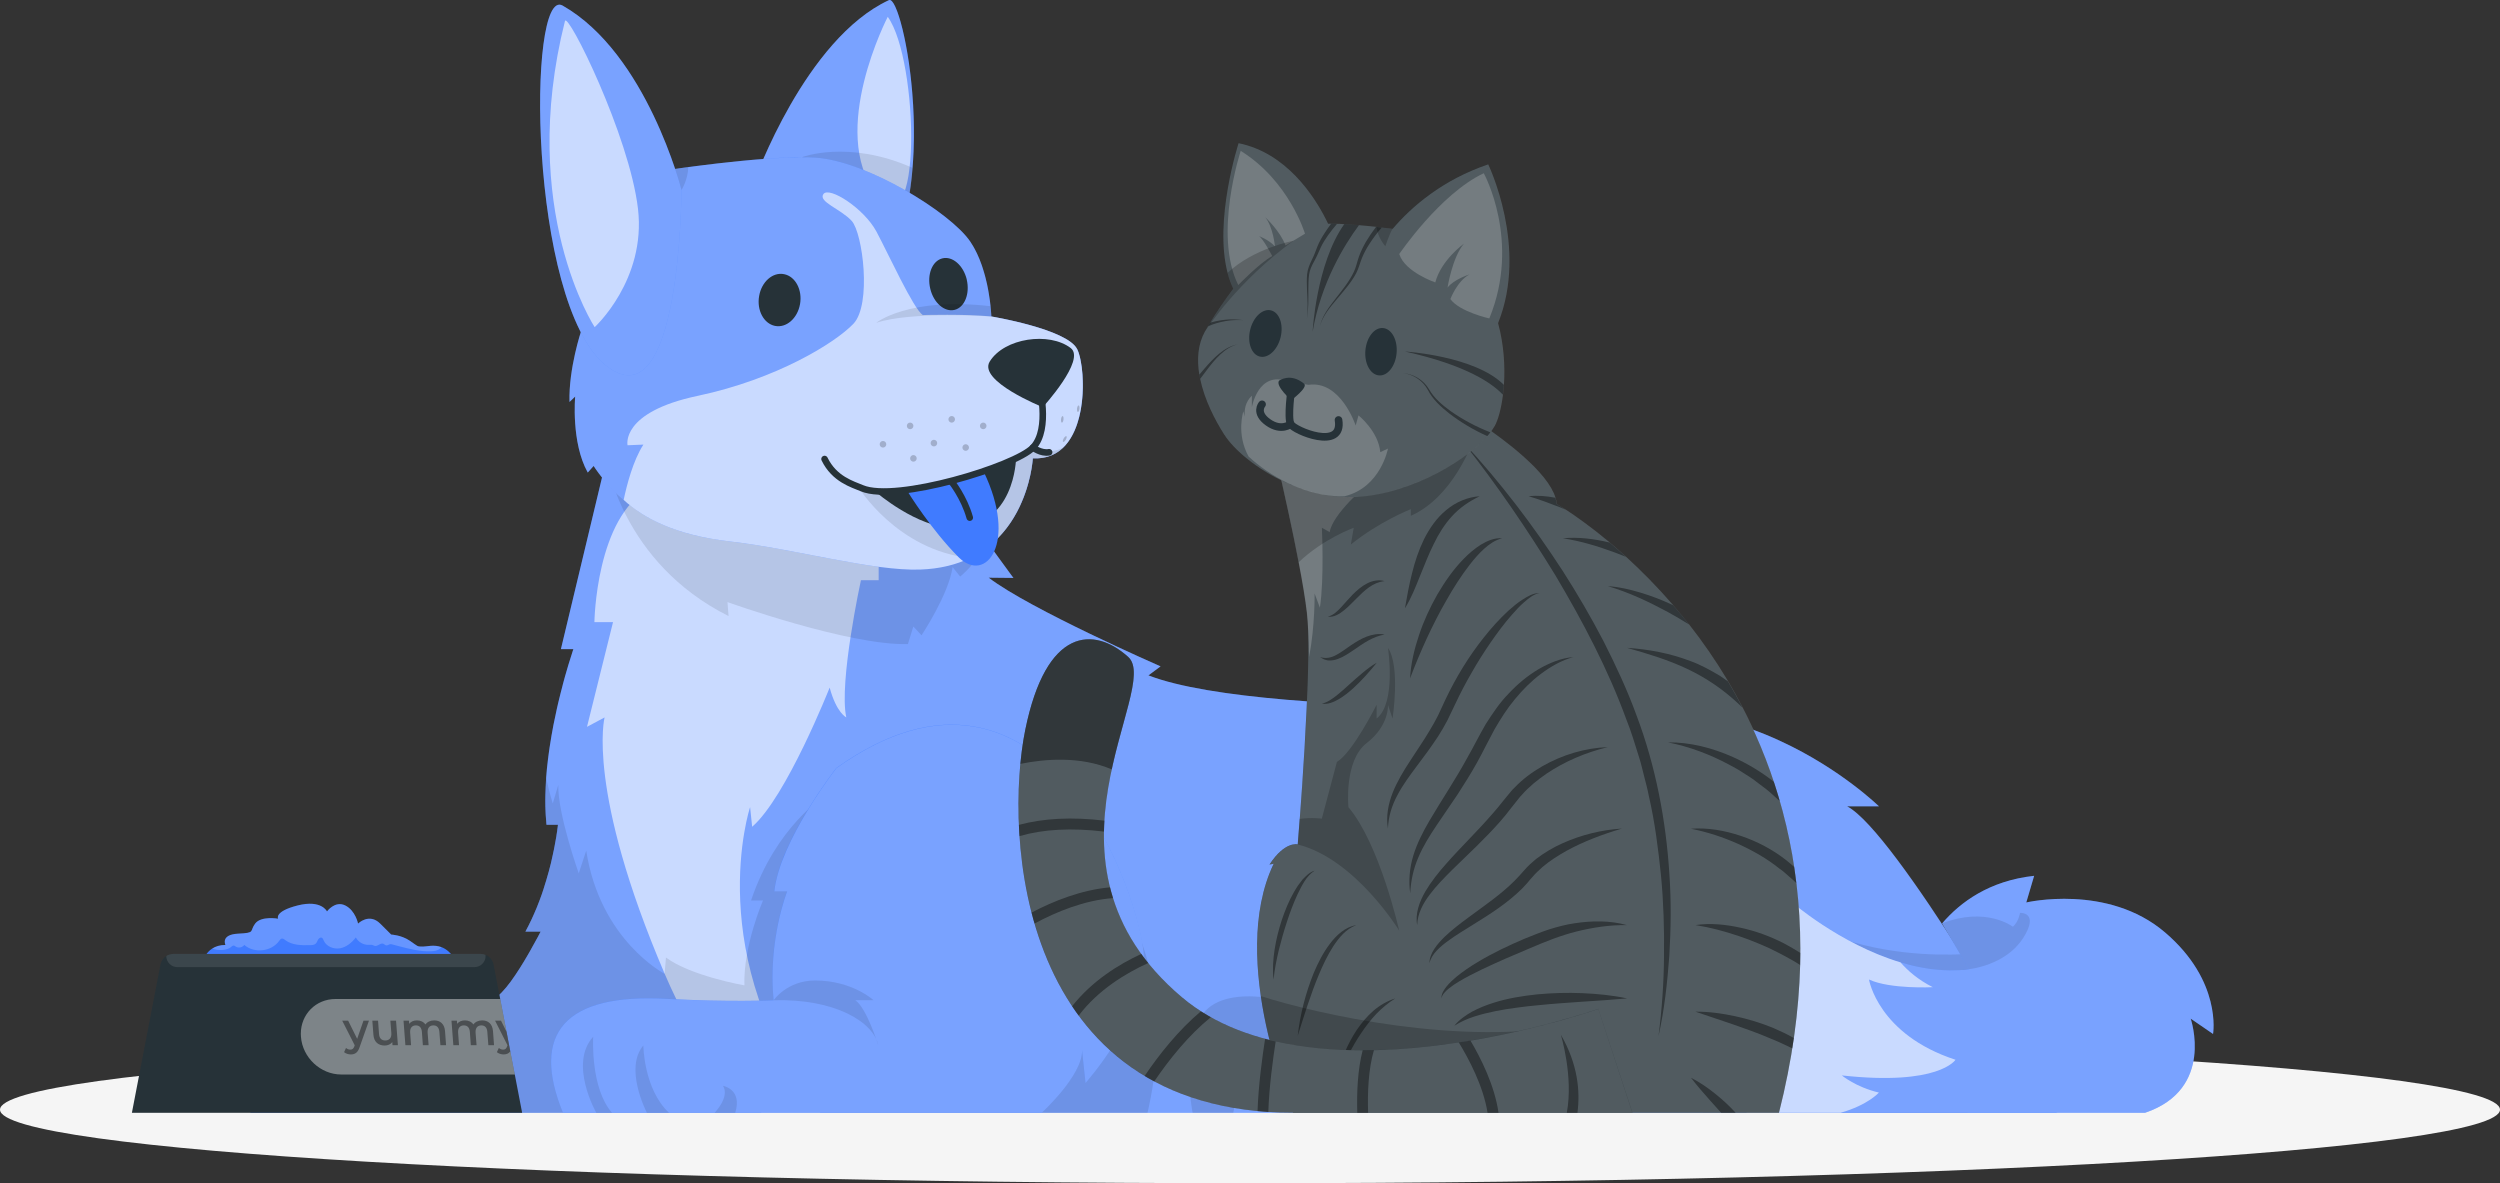<svg width="262" height="124" viewBox="0 0 262 124" fill="none" xmlns="http://www.w3.org/2000/svg">
<rect x="0" y="0" width="262" height="124" fill="#333333" stroke="none"/>
<g clip-path="url(#clip0_325_1657)">
<path d="M131 124C203.349 124 262 120.549 262 116.292C262 112.035 203.349 108.584 131 108.584C58.651 108.584 0 112.035 0 116.292C0 120.549 58.651 124 131 124Z" fill="#F5F5F5"/>
<path d="M215.624 116.619H26.276C25.559 115.489 25.14 114.249 25.005 113.003C24.992 112.874 24.985 112.738 24.971 112.608C24.965 112.479 24.958 112.343 24.958 112.214C24.958 112.084 24.958 111.948 24.965 111.819C24.971 111.533 24.998 111.247 25.046 110.967C25.059 110.859 25.08 110.75 25.1 110.647C25.127 110.525 25.154 110.396 25.181 110.28C25.215 110.144 25.248 110.014 25.289 109.885C25.363 109.633 25.451 109.395 25.559 109.156C25.607 109.04 25.667 108.918 25.721 108.802C25.776 108.686 25.836 108.571 25.904 108.455C25.971 108.339 26.032 108.237 26.107 108.121C26.242 107.903 26.397 107.685 26.566 107.481C26.647 107.372 26.728 107.277 26.823 107.175C26.89 107.093 26.965 107.018 27.039 106.936C27.194 106.787 27.35 106.637 27.519 106.494C27.688 106.351 27.857 106.215 28.039 106.092C28.194 105.983 28.343 105.881 28.505 105.793C28.519 105.779 28.532 105.772 28.546 105.765C28.694 105.684 28.836 105.602 28.998 105.52C29.052 105.493 29.113 105.466 29.167 105.438C29.343 105.357 29.532 105.275 29.728 105.2C29.904 105.132 30.079 105.071 30.262 105.016C35.491 103.396 49.815 104.703 51.45 104.703C51.538 104.703 51.632 104.683 51.734 104.642C52.754 104.233 54.294 101.85 55.375 99.971C55.436 99.869 55.497 99.766 55.551 99.664C56.179 98.568 56.618 97.71 56.659 97.629H55.065C55.517 96.798 55.902 95.96 56.247 95.116C56.436 94.66 56.612 94.197 56.767 93.747C56.835 93.564 56.896 93.386 56.95 93.203C57.159 92.562 57.342 91.936 57.504 91.35C57.585 91.058 57.659 90.765 57.727 90.493C57.794 90.213 57.855 89.941 57.909 89.682C57.956 89.458 58.01 89.233 58.051 89.022C58.085 88.865 58.112 88.702 58.139 88.559C58.2 88.239 58.247 87.96 58.294 87.701C58.308 87.585 58.328 87.483 58.341 87.381C58.362 87.292 58.375 87.197 58.382 87.122C58.395 87.04 58.402 86.972 58.409 86.904C58.416 86.836 58.429 86.775 58.436 86.72C58.456 86.537 58.47 86.434 58.47 86.434H57.267C57.233 86.087 57.206 85.74 57.186 85.393C57.173 85.236 57.166 85.073 57.166 84.909C57.159 84.78 57.152 84.65 57.152 84.521C57.139 84.133 57.145 83.738 57.152 83.343C57.152 83.084 57.173 82.819 57.179 82.553C57.186 82.329 57.2 82.104 57.213 81.879C57.213 81.757 57.227 81.634 57.233 81.511C57.281 80.871 57.342 80.238 57.423 79.605C57.443 79.394 57.477 79.183 57.504 78.978C57.531 78.767 57.564 78.563 57.592 78.352C57.652 77.944 57.72 77.535 57.787 77.133C57.855 76.731 57.929 76.337 58.004 75.948C58.118 75.363 58.24 74.798 58.362 74.253C58.402 74.076 58.443 73.899 58.483 73.722C58.564 73.368 58.645 73.027 58.733 72.701C58.74 72.673 58.747 72.646 58.754 72.619C58.828 72.319 58.909 72.026 58.977 71.761V71.747C59.058 71.454 59.139 71.168 59.206 70.903C59.47 69.95 59.706 69.194 59.875 68.69C59.895 68.615 59.916 68.554 59.936 68.493C59.977 68.377 60.004 68.288 60.024 68.213C60.057 68.132 60.071 68.084 60.078 68.057C60.078 68.057 60.078 68.052 60.078 68.043V68.029H58.781L63.983 46.302C63.983 46.302 83.151 40.044 91.684 40.528C91.995 40.541 92.299 40.569 92.583 40.609C92.725 40.623 92.867 40.65 92.995 40.671C93.231 40.712 93.454 40.759 93.671 40.82C93.975 40.895 94.252 40.997 94.488 41.12C94.644 41.195 94.785 41.277 94.914 41.372C94.995 41.426 95.069 41.488 95.13 41.556C95.198 41.617 95.258 41.678 95.312 41.746C95.421 41.889 95.515 42.032 95.576 42.203C95.617 42.284 95.637 42.373 95.657 42.461C95.785 43.026 95.981 43.653 96.231 44.307C96.285 44.443 96.34 44.579 96.4 44.722C96.515 45.028 96.657 45.348 96.806 45.669C96.887 45.859 96.981 46.057 97.076 46.254C97.339 46.812 97.63 47.377 97.941 47.956C99.326 50.551 101.096 53.301 102.63 55.562C103.204 56.406 103.744 57.183 104.224 57.857C104.353 58.034 104.467 58.197 104.582 58.354C104.785 58.64 104.967 58.892 105.143 59.123C105.319 59.355 105.474 59.566 105.602 59.75C105.663 59.838 105.724 59.927 105.778 59.995C105.805 60.036 105.832 60.07 105.859 60.104C105.947 60.219 106.015 60.322 106.075 60.397C106.136 60.471 106.177 60.519 106.19 60.546C106.19 60.546 106.204 60.56 106.204 60.567L103.609 60.539C107.933 63.855 121.622 69.834 121.622 69.834L120.352 70.78C133.027 75.697 178.788 73.858 179.396 73.838L178.714 74.117L176.923 74.832H176.91C177.356 74.893 177.808 74.954 178.247 75.029C180.234 75.356 182.119 75.887 183.875 76.534C184.267 76.684 184.646 76.827 185.017 76.977C185.578 77.208 186.132 77.446 186.659 77.698C192.909 80.592 196.909 84.507 196.909 84.507H193.578C196.105 85.849 201.037 92.889 205.584 100.039C207.631 103.26 209.604 106.494 211.246 109.245C213.8 113.541 215.563 116.653 215.563 116.653L215.624 116.619Z" fill="#407BFF"/>
<path opacity="0.3" d="M215.624 116.619H26.276C25.559 115.489 25.14 114.249 25.005 113.003C24.992 112.874 24.985 112.738 24.971 112.608C24.965 112.479 24.958 112.343 24.958 112.214C24.958 112.084 24.958 111.948 24.965 111.819C24.971 111.533 24.998 111.247 25.046 110.967C25.059 110.859 25.08 110.75 25.1 110.647C25.127 110.525 25.154 110.396 25.181 110.28C25.215 110.144 25.248 110.014 25.289 109.885C25.363 109.633 25.451 109.395 25.559 109.156C25.607 109.04 25.667 108.918 25.721 108.802C25.776 108.686 25.836 108.571 25.904 108.455C25.971 108.339 26.032 108.237 26.107 108.121C26.242 107.903 26.397 107.685 26.566 107.481C26.647 107.372 26.728 107.277 26.823 107.175C26.89 107.093 26.965 107.018 27.039 106.936C27.194 106.787 27.35 106.637 27.519 106.494C27.688 106.351 27.857 106.215 28.039 106.092C28.194 105.983 28.343 105.881 28.505 105.793C28.519 105.779 28.532 105.772 28.546 105.765C28.694 105.684 28.836 105.602 28.998 105.52C29.052 105.493 29.113 105.466 29.167 105.438C29.343 105.357 29.532 105.275 29.728 105.2C29.904 105.132 30.079 105.071 30.262 105.016C35.491 103.396 49.815 104.703 51.45 104.703C51.538 104.703 51.632 104.683 51.734 104.642C52.754 104.233 54.294 101.85 55.375 99.971C55.436 99.869 55.497 99.766 55.551 99.664C56.179 98.568 56.618 97.71 56.659 97.629H55.058C55.511 96.798 55.902 95.96 56.254 95.116C56.375 94.796 56.504 94.483 56.618 94.169C56.679 94.026 56.727 93.883 56.774 93.747C56.842 93.564 56.902 93.386 56.956 93.203C57.166 92.562 57.348 91.936 57.51 91.35C57.592 91.058 57.666 90.765 57.733 90.493C57.801 90.213 57.862 89.941 57.916 89.682C57.963 89.458 58.017 89.233 58.058 89.022C58.091 88.865 58.118 88.702 58.145 88.559C58.206 88.239 58.254 87.96 58.301 87.701C58.314 87.585 58.335 87.483 58.348 87.381C58.368 87.292 58.382 87.197 58.389 87.122C58.402 87.04 58.409 86.972 58.416 86.904C58.422 86.836 58.436 86.775 58.443 86.72C58.463 86.537 58.477 86.434 58.477 86.434H57.274C57.24 86.087 57.213 85.74 57.193 85.393C57.179 85.236 57.173 85.073 57.173 84.909C57.166 84.78 57.159 84.65 57.159 84.521C57.145 84.133 57.152 83.738 57.159 83.343C57.159 83.084 57.179 82.819 57.186 82.553C57.193 82.329 57.206 82.104 57.22 81.879C57.22 81.757 57.233 81.634 57.24 81.511C57.287 80.871 57.348 80.238 57.429 79.605C57.45 79.394 57.483 79.183 57.51 78.978C57.537 78.767 57.571 78.563 57.598 78.352C57.659 77.944 57.727 77.535 57.794 77.133C57.862 76.731 57.936 76.337 58.01 75.948C58.125 75.363 58.247 74.798 58.368 74.253C58.409 74.076 58.45 73.899 58.49 73.722C58.571 73.368 58.652 73.027 58.74 72.701C58.747 72.673 58.754 72.646 58.76 72.619C58.835 72.319 58.916 72.026 58.983 71.761V71.747C59.064 71.454 59.145 71.168 59.213 70.903C59.483 69.95 59.72 69.194 59.882 68.69C59.902 68.615 59.922 68.554 59.943 68.493C59.983 68.377 60.01 68.288 60.031 68.213C60.064 68.132 60.078 68.084 60.085 68.057C60.085 68.057 60.085 68.052 60.085 68.043L60.091 68.029H58.787L63.99 46.302C63.99 46.302 83.158 40.044 91.691 40.528C92.002 40.541 92.306 40.569 92.59 40.609C92.731 40.623 92.873 40.65 93.002 40.671C93.238 40.712 93.461 40.759 93.677 40.82C93.981 40.895 94.258 40.997 94.495 41.12C94.65 41.195 94.792 41.277 94.921 41.372C95.002 41.426 95.076 41.488 95.137 41.556C95.204 41.617 95.265 41.678 95.319 41.746C95.427 41.889 95.522 42.032 95.583 42.203C95.617 42.284 95.637 42.366 95.664 42.455C95.792 43.026 95.988 43.646 96.245 44.307C96.292 44.443 96.346 44.579 96.414 44.722C96.529 45.028 96.671 45.348 96.819 45.669C96.9 45.859 96.995 46.057 97.089 46.254C97.353 46.812 97.643 47.377 97.954 47.956C99.339 50.551 101.109 53.301 102.643 55.562C103.217 56.406 103.758 57.183 104.238 57.857C104.366 58.034 104.481 58.197 104.596 58.354C104.798 58.64 104.988 58.892 105.157 59.123C105.325 59.355 105.488 59.566 105.616 59.75C105.677 59.838 105.738 59.927 105.792 59.995C105.819 60.036 105.846 60.07 105.873 60.104C105.961 60.219 106.035 60.322 106.089 60.397C106.15 60.471 106.19 60.519 106.204 60.546C106.204 60.546 106.217 60.56 106.217 60.567L103.623 60.539C107.947 63.855 121.635 69.834 121.635 69.834L120.365 70.78C133.04 75.697 178.801 73.858 179.41 73.838L178.727 74.117L176.923 74.832H176.937C177.383 74.886 177.829 74.948 178.268 75.029C180.254 75.356 182.139 75.887 183.896 76.534C184.288 76.677 184.666 76.82 185.038 76.977C185.598 77.208 186.152 77.446 186.679 77.698C192.929 80.592 196.929 84.507 196.929 84.507H193.598C196.125 85.849 201.057 92.889 205.604 100.039C207.651 103.26 209.624 106.494 211.266 109.245C213.82 113.541 215.583 116.653 215.583 116.653L215.624 116.619Z" fill="white"/>
<path opacity="0.6" d="M92.083 53.063V60.805H90.225C90.225 60.805 87.894 71.523 88.691 75.179C88.691 75.179 87.671 74.73 86.948 72.061C86.948 72.061 82.401 83.561 78.826 86.646L78.61 84.589C78.61 84.589 73.401 100.23 85.968 116.626H79.82C76.543 114.011 72.881 109.579 69.658 102.054C61.395 82.744 63.361 75.186 63.361 75.186L61.517 76.173L64.246 65.197H62.294C62.294 65.197 62.449 54.146 68.084 51.191C73.725 48.242 92.083 53.077 92.083 53.077V53.063Z" fill="white"/>
<path opacity="0.1" d="M102.664 58.109C101.657 59.641 100.623 60.424 100.623 60.424L99.833 59.43C99.421 62.303 96.576 66.579 96.576 66.579L95.718 65.66L95.151 67.499C89.009 67.682 76.239 63.1 76.239 63.1L76.354 64.564C65.132 58.94 63.558 48.195 63.558 48.195C63.558 48.195 86.313 47.65 97.981 47.922C99.367 51.395 101.137 55.079 102.677 58.109H102.664Z" fill="black"/>
<path opacity="0.1" d="M120.257 116.619H26.275C23.607 112.411 25.039 106.617 30.262 105.003C35.491 103.382 49.815 104.69 51.45 104.69C53.085 104.69 56.659 97.615 56.659 97.615H55.058C57.909 92.413 58.47 86.414 58.47 86.414H57.267C57.098 84.834 57.105 83.153 57.226 81.484C57.578 83.119 57.929 84.201 57.929 84.201L58.51 82.261C58.429 85.25 60.652 91.528 60.652 91.528L61.436 89.138C62.882 98.548 69.651 102.055 69.651 102.055L69.793 100.346C72.388 102.286 78.016 103.267 78.016 103.267C77.881 99.161 79.962 94.367 79.962 94.367H78.712C81.32 86.598 86.421 83.432 86.421 83.432C86.421 83.432 115.98 88.341 119.716 98.95C122.101 105.711 121.216 112.554 120.257 116.626V116.619Z" fill="black"/>
<path opacity="0.1" d="M170.221 92.808C170.221 92.808 161.032 92.304 155.417 92.808C149.803 93.312 140.405 98.99 140.614 103.777C140.824 108.557 152.073 111.846 152.073 111.846C152.073 111.846 138.459 108.762 134.459 109.034C130.459 109.306 129.25 116.619 129.25 116.619H124.987C124.987 116.619 123.345 108.421 126.628 105.65C129.919 102.878 137.378 105.65 137.378 105.65C137.378 105.65 136.141 95.409 143.709 90.772L143.628 92.808C143.628 92.808 148.398 88.532 158.559 88.682C158.559 88.682 156.343 90.323 156.776 90.173C157.208 90.023 160.769 89.308 170.221 92.801V92.808Z" fill="black"/>
<path opacity="0.1" d="M211.3 109.211C210.847 111.989 208.921 114.569 206.138 116.619H178.511C171.139 111.41 170.876 105.527 170.876 105.527L173.112 106.535C171.498 100.822 172.68 92.808 172.68 92.808C176.308 96.607 191.415 99.944 191.882 100.046C191.456 99.732 180.882 91.95 188.706 96.451C189.409 96.859 190.132 97.22 190.861 97.547C196.726 100.127 203.111 100.127 205.644 100.005C207.692 103.225 209.665 106.46 211.306 109.211H211.3Z" fill="black"/>
<path d="M79.098 18.902C79.098 18.902 84.388 4.085 93.165 0.013C94.671 -0.681 98.833 20.209 91.894 29.32C91.374 30.001 79.098 18.902 79.098 18.902Z" fill="#407BFF"/>
<path opacity="0.3" d="M95.644 17.594C95.502 19.406 95.232 21.196 94.793 22.899C94.185 25.316 93.252 27.536 91.888 29.32C91.374 30 79.091 18.902 79.091 18.902C79.091 18.902 84.381 4.078 93.158 0.013C94.158 -0.45 96.367 8.749 95.637 17.588L95.644 17.594Z" fill="white"/>
<path opacity="0.6" d="M93.036 1.763C93.036 1.763 86.807 13.761 91.8 20.277C96.698 26.671 96.313 6.284 93.036 1.763Z" fill="white"/>
<path opacity="0.1" d="M95.643 17.595C95.501 19.406 95.231 21.197 94.792 22.899C91.711 22.157 87.799 20.216 84.009 16.485C84.009 16.485 88.867 14.585 95.643 17.595Z" fill="black"/>
<path d="M112.879 36.585C111.825 34.481 103.893 33.167 103.893 33.167C103.893 33.167 103.751 28.36 101.684 25.316C99.596 22.238 90.739 16.825 85.421 16.518C80.097 16.212 68.8 17.983 68.8 17.983L60.943 34.372C60.943 34.372 60.936 34.467 60.923 34.644C60.923 34.644 59.585 38.607 59.686 42.127L60.281 41.562C60.281 41.562 59.835 46.376 61.598 49.522L62.213 48.834C62.213 48.834 63.605 51.02 65.368 52.382C67.483 54.322 70.794 56.086 76.543 56.746C83.273 57.516 91.482 59.872 96.468 59.688C107.663 59.279 108.244 48.031 108.244 48.031C114.258 48.351 113.933 38.675 112.893 36.585H112.879Z" fill="#407BFF"/>
<path opacity="0.3" d="M108.238 48.031C108.238 48.031 107.657 59.28 96.461 59.688C91.475 59.872 83.273 57.516 76.543 56.747C70.787 56.086 67.476 54.322 65.361 52.389C63.605 51.02 62.206 48.834 62.206 48.834L61.598 49.529C59.835 46.376 60.274 41.562 60.274 41.562L59.679 42.127C59.578 38.614 60.916 34.644 60.916 34.644C60.929 34.467 60.943 34.372 60.943 34.372L68.8 17.983C68.8 17.983 69.01 17.948 69.382 17.894C69.949 17.812 70.929 17.669 72.131 17.513C75.881 17.009 81.942 16.321 85.421 16.519C90.739 16.825 99.589 22.238 101.684 25.323C103.143 27.468 103.643 30.498 103.812 32.091C103.88 32.751 103.893 33.167 103.893 33.167C103.893 33.167 111.832 34.488 112.886 36.585C113.927 38.675 114.251 48.351 108.238 48.031Z" fill="white"/>
<path opacity="0.6" d="M111.427 46.908C110.65 47.657 109.609 48.106 108.237 48.031C108.237 48.031 107.852 55.487 101.664 58.476C100.251 59.164 98.542 59.613 96.461 59.688C91.475 59.872 83.273 57.516 76.543 56.747C70.787 56.086 67.476 54.323 65.361 52.389C65.679 50.87 66.341 48.269 67.429 46.594L65.767 46.663C65.767 46.663 64.99 43.197 73.138 41.481C81.367 39.738 87.516 35.945 89.434 33.936C91.367 31.914 90.414 24.417 89.259 23.151C88.097 21.884 85.705 21.142 86.299 20.332C86.907 19.515 90.543 21.83 91.853 24.274C93.144 26.698 95.725 32.357 96.704 33.017C96.704 33.017 101.157 32.888 103.893 33.167C103.893 33.167 111.832 34.488 112.886 36.585C113.69 38.199 114.068 44.334 111.427 46.908Z" fill="white"/>
<path d="M83.84 31.887C83.57 33.378 82.401 34.392 81.219 34.154C80.043 33.916 79.293 32.513 79.557 31.022C79.813 29.524 80.989 28.489 82.178 28.734C83.367 28.973 84.111 30.389 83.84 31.894V31.887Z" fill="#263238"/>
<path d="M101.313 29.299C101.664 30.784 101.096 32.207 100.049 32.472C99.002 32.738 97.853 31.757 97.495 30.273C97.13 28.782 97.691 27.352 98.752 27.079C99.813 26.807 100.961 27.808 101.319 29.299H101.313Z" fill="#263238"/>
<path d="M112.211 36.476C109.954 34.753 105.259 35.414 103.725 37.886C102.455 39.935 109.285 42.672 109.285 42.672C109.285 42.672 113.826 37.709 112.211 36.476Z" fill="#263238"/>
<path opacity="0.1" d="M111.427 46.908C110.65 47.657 109.609 48.106 108.238 48.031C108.238 48.031 107.852 55.487 101.664 58.476C93.988 57.666 89.921 51.007 89.921 51.007C98.211 52.505 108.251 46.901 108.251 46.901C109.947 47.813 111.42 46.901 111.42 46.901L111.427 46.908Z" fill="black"/>
<path d="M108.251 46.901C108.251 46.901 109.096 47.555 109.947 47.398" stroke="#263238" stroke-width="0.69" stroke-linecap="round" stroke-linejoin="round"/>
<path d="M106.481 48.038C106.481 48.038 106.386 55.303 99.88 55.31C96.137 55.31 91.826 51.592 91.826 51.592C91.826 51.592 99.096 51.109 106.481 48.038Z" fill="#263238"/>
<path d="M95.164 51.585C95.164 51.585 97.61 55.548 100.468 58.401C103.299 61.227 106.697 56.917 103.089 49.427C103.089 49.427 99.387 50.775 95.164 51.585Z" fill="#407BFF"/>
<path d="M108.872 40.255C108.872 40.255 110.129 44.926 108.258 46.901C106.393 48.861 93.927 52.675 90.34 51.17C89.34 50.748 87.441 50.223 86.414 48.106" stroke="#263238" stroke-width="0.69" stroke-linecap="round" stroke-linejoin="round"/>
<path d="M99.725 50.489C99.725 50.489 101.029 52.11 101.63 54.248" stroke="#263238" stroke-width="0.69" stroke-linecap="round" stroke-linejoin="round"/>
<path opacity="0.1" d="M72.132 17.513C72.091 18.881 71.422 19.91 71.422 19.91L69.382 17.894C69.956 17.812 70.929 17.669 72.132 17.513Z" fill="black"/>
<path d="M71.422 19.91C71.422 19.91 67.801 5.61 58.963 0.585C55.227 -1.539 55.376 31.655 63.443 38.253C71.355 44.729 71.422 19.91 71.422 19.91Z" fill="#407BFF"/>
<path opacity="0.3" d="M71.422 19.91C71.422 19.91 67.801 5.61 58.963 0.585C55.227 -1.539 55.376 31.655 63.443 38.253C71.355 44.729 71.422 19.91 71.422 19.91Z" fill="white"/>
<path opacity="0.6" d="M59.206 2.213C59.477 1.13 65.969 14.238 66.861 21.884C67.733 29.34 62.321 34.284 62.321 34.284C62.321 34.284 54.234 21.966 59.206 2.213Z" fill="white"/>
<path opacity="0.2" d="M103.386 44.633C103.386 44.824 103.231 44.981 103.042 44.981C102.853 44.981 102.697 44.824 102.697 44.633C102.697 44.443 102.853 44.286 103.042 44.286C103.231 44.286 103.386 44.443 103.386 44.633Z" fill="black"/>
<path opacity="0.2" d="M111.697 46.077C111.603 46.24 111.474 46.349 111.413 46.309C111.353 46.275 111.38 46.111 111.474 45.948C111.569 45.784 111.697 45.675 111.758 45.716C111.819 45.75 111.792 45.914 111.697 46.077Z" fill="black"/>
<path opacity="0.2" d="M113.129 42.849C113.109 43.04 113.028 43.183 112.96 43.176C112.893 43.169 112.852 43.006 112.872 42.815C112.893 42.625 112.974 42.482 113.041 42.489C113.109 42.495 113.149 42.659 113.129 42.849Z" fill="black"/>
<path opacity="0.2" d="M111.454 43.966C111.434 44.157 111.353 44.3 111.285 44.293C111.218 44.286 111.177 44.123 111.198 43.932C111.218 43.741 111.299 43.598 111.367 43.605C111.434 43.612 111.475 43.775 111.454 43.966Z" fill="black"/>
<path opacity="0.2" d="M101.55 46.901C101.55 47.092 101.394 47.248 101.205 47.248C101.016 47.248 100.86 47.092 100.86 46.901C100.86 46.71 101.016 46.554 101.205 46.554C101.394 46.554 101.55 46.71 101.55 46.901Z" fill="black"/>
<path opacity="0.2" d="M100.083 43.946C100.083 44.137 99.927 44.293 99.738 44.293C99.549 44.293 99.394 44.137 99.394 43.946C99.394 43.755 99.549 43.599 99.738 43.599C99.927 43.599 100.083 43.755 100.083 43.946Z" fill="black"/>
<path opacity="0.2" d="M97.874 46.785C98.064 46.785 98.218 46.629 98.218 46.438C98.218 46.246 98.064 46.09 97.874 46.09C97.684 46.09 97.529 46.246 97.529 46.438C97.529 46.629 97.684 46.785 97.874 46.785Z" fill="black"/>
<path opacity="0.2" d="M96.07 48.038C96.07 48.228 95.915 48.385 95.725 48.385C95.536 48.385 95.381 48.228 95.381 48.038C95.381 47.847 95.536 47.69 95.725 47.69C95.915 47.69 96.07 47.847 96.07 48.038Z" fill="black"/>
<path opacity="0.2" d="M92.536 46.907C92.726 46.907 92.881 46.752 92.881 46.56C92.881 46.368 92.726 46.213 92.536 46.213C92.346 46.213 92.191 46.368 92.191 46.56C92.191 46.752 92.346 46.907 92.536 46.907Z" fill="black"/>
<path opacity="0.2" d="M95.725 44.633C95.725 44.824 95.57 44.981 95.381 44.981C95.192 44.981 95.036 44.824 95.036 44.633C95.036 44.443 95.192 44.286 95.381 44.286C95.57 44.286 95.725 44.443 95.725 44.633Z" fill="black"/>
<path opacity="0.1" d="M103.893 33.167C103.893 33.167 95.522 32.595 91.826 33.834C91.826 33.834 95.164 31.097 103.812 32.091C103.88 32.751 103.893 33.167 103.893 33.167Z" fill="black"/>
<path d="M87.637 80.497C87.637 80.497 81.698 88.116 81.144 93.407H82.488C82.488 93.407 80.448 98.548 81.076 104.826C81.076 104.826 76.354 105.044 69.955 104.676C59.138 104.049 55.598 108.319 59.003 116.619H109.163C109.163 116.619 113.48 112.663 113.399 110.048L113.764 113.487C113.764 113.487 120 106.535 119.885 100.481C119.77 94.428 109.73 64.754 87.644 80.49L87.637 80.497Z" fill="#407BFF"/>
<path opacity="0.3" d="M119.885 100.488C120 106.542 113.764 113.494 113.764 113.494L113.399 110.055C113.487 112.67 109.163 116.626 109.163 116.626H59.003C55.605 108.319 59.138 104.056 69.955 104.683C76.354 105.05 81.076 104.833 81.076 104.833C80.455 98.555 82.495 93.414 82.495 93.414H81.151C81.712 88.123 87.65 80.504 87.65 80.504C109.737 64.768 119.777 94.442 119.892 100.495L119.885 100.488Z" fill="white"/>
<path opacity="0.1" d="M81.076 104.826C87.495 104.642 91.562 107.107 92.049 109.572C92.049 109.572 90.853 105.663 89.636 104.819H91.542C91.542 104.819 89.305 102.742 85.387 102.756C82.468 102.77 81.076 104.826 81.076 104.826Z" fill="black"/>
<path opacity="0.1" d="M64.138 116.619H62.49C62.49 116.619 59.571 111.499 62.165 108.652C62.152 108.952 61.909 114.072 64.138 116.619Z" fill="black"/>
<path opacity="0.1" d="M70.11 116.619H67.793C67.658 116.347 65.428 111.921 67.421 109.565C67.421 109.565 67.462 114.141 70.11 116.619Z" fill="black"/>
<path opacity="0.1" d="M77.05 116.619H74.888C74.888 116.619 76.502 114.985 75.773 113.793C75.773 113.793 77.834 114.148 77.05 116.619Z" fill="black"/>
<path opacity="0.1" d="M205.421 101.666C205.732 101.653 206.043 101.618 206.354 101.578C205.942 101.7 205.503 101.727 205.057 101.687C205.178 101.687 205.3 101.673 205.421 101.673V101.666Z" fill="black"/>
<path d="M231.927 108.359L229.583 106.752C229.583 106.752 232.137 114.14 224.806 116.619H183.112C182.572 116.36 176.14 113.119 175.045 106.065C175.045 106.065 175.809 107.066 177.978 107.318C177.978 107.318 172.667 99.977 175.14 90.288C175.14 90.288 181.227 95.599 188.49 97.587L187.599 94.401C187.599 94.401 188.511 95.204 190.051 96.273C190.193 96.375 190.342 96.478 190.49 96.573C191.173 97.036 191.957 97.54 192.828 98.044C192.99 98.146 193.159 98.241 193.335 98.33C193.436 98.384 193.544 98.445 193.652 98.507C193.815 98.595 193.983 98.691 194.152 98.772C194.436 98.922 194.727 99.072 195.024 99.208C195.26 99.324 195.49 99.433 195.727 99.542C195.902 99.623 196.091 99.712 196.274 99.787C196.625 99.936 196.977 100.086 197.348 100.229C197.558 100.311 197.774 100.386 197.99 100.461C198.172 100.529 198.355 100.59 198.537 100.645C198.578 100.658 198.618 100.672 198.659 100.692C198.814 100.74 198.976 100.794 199.132 100.842C199.145 100.842 199.159 100.842 199.172 100.856C199.929 101.08 200.713 101.278 201.503 101.414C201.665 101.441 201.828 101.469 201.99 101.496C202.064 101.509 202.145 101.523 202.219 101.53C202.368 101.55 202.524 101.571 202.672 101.584C202.78 101.598 202.888 101.612 202.996 101.618C203.192 101.639 203.382 101.652 203.571 101.666C204.064 101.7 204.557 101.707 205.057 101.68C205.179 101.68 205.3 101.666 205.422 101.666C205.733 101.652 206.044 101.618 206.354 101.578L203.53 96.777C205.436 94.544 208.489 92.297 213.178 91.786L212.354 94.578C212.354 94.578 220.874 92.583 226.88 97.703C232.894 102.824 231.927 108.359 231.927 108.359Z" fill="#407BFF"/>
<path opacity="0.3" d="M231.927 108.359L229.583 106.752C229.583 106.752 232.137 114.14 224.806 116.619H183.112C182.572 116.36 176.14 113.119 175.045 106.065C175.045 106.065 175.809 107.066 177.978 107.318C177.978 107.318 172.667 99.977 175.14 90.288C175.14 90.288 181.227 95.599 188.49 97.587L187.599 94.401C187.599 94.401 188.511 95.204 190.051 96.273C190.193 96.369 190.335 96.471 190.49 96.573C191.173 97.036 191.957 97.54 192.828 98.044C192.99 98.139 193.159 98.234 193.335 98.33C193.436 98.384 193.544 98.445 193.652 98.507C193.815 98.595 193.983 98.684 194.152 98.772C194.436 98.922 194.727 99.072 195.024 99.208C195.26 99.324 195.49 99.433 195.727 99.542C195.902 99.623 196.091 99.705 196.274 99.787C196.625 99.936 196.983 100.086 197.348 100.229C197.558 100.311 197.774 100.386 197.99 100.461C198.172 100.529 198.355 100.59 198.537 100.645C198.578 100.658 198.618 100.672 198.659 100.692C198.814 100.74 198.976 100.788 199.132 100.842C199.145 100.842 199.159 100.842 199.172 100.856C199.929 101.08 200.713 101.278 201.503 101.414C201.665 101.441 201.828 101.469 201.99 101.496C202.064 101.509 202.145 101.523 202.219 101.53C202.368 101.55 202.524 101.578 202.672 101.584C202.78 101.598 202.888 101.612 202.996 101.618C203.186 101.639 203.382 101.652 203.571 101.666C204.064 101.7 204.557 101.707 205.057 101.68C205.179 101.68 205.3 101.666 205.422 101.666C205.733 101.652 206.044 101.618 206.354 101.578L203.53 96.777C205.436 94.544 208.489 92.297 213.178 91.786L212.354 94.578C212.354 94.578 220.874 92.583 226.88 97.703C232.894 102.824 231.927 108.359 231.927 108.359Z" fill="white"/>
<path opacity="0.1" d="M211.983 98.37C210.152 101.189 206.354 101.571 206.354 101.571L203.53 96.77C208.152 94.966 210.956 97.124 210.956 97.124C211.57 96.566 211.699 95.667 211.699 95.667C211.699 95.667 213.807 95.551 211.989 98.37H211.983Z" fill="black"/>
<path opacity="0.6" d="M204.936 111.063C204.936 111.063 203.213 113.827 193.024 112.704C193.024 112.704 194.497 113.936 196.909 114.501C196.909 114.501 195.787 115.795 192.896 116.619H183.119C182.579 116.36 176.147 113.119 175.052 106.065C175.052 106.065 175.816 107.066 177.984 107.318C177.984 107.318 172.674 99.977 175.147 90.288C175.147 90.288 181.234 95.599 188.497 97.587L187.605 94.401C187.605 94.401 192.774 98.942 199.172 100.856C199.943 101.741 201.037 102.694 202.557 103.457C202.557 103.457 198.105 103.688 195.869 102.653C195.869 102.653 196.814 108.414 204.936 111.063Z" fill="white"/>
<path d="M153.107 43.081C153.107 43.081 162.89 48.93 163.127 52.818C163.127 52.818 197.652 72.394 186.436 116.619H135.527C135.527 116.619 128.602 100.706 133.48 90.527L133.04 90.608C134.669 88.109 136.007 88.491 136.007 88.491C136.007 88.491 137.581 69.664 136.966 64.216C136.344 58.769 133.486 46.887 133.486 46.887L153.121 43.074L153.107 43.081Z" fill="#263238"/>
<path opacity="0.2" d="M188.673 99.869C188.673 100.284 188.659 100.699 188.652 101.128C188.591 103.573 188.382 106.119 187.997 108.768C187.943 109.136 187.889 109.497 187.835 109.871C187.49 112.057 187.024 114.311 186.436 116.626H135.527C135.527 116.626 134.892 115.169 134.148 112.86C133.432 110.647 132.608 107.645 132.142 104.39C131.466 99.801 131.493 94.687 133.486 90.534L133.047 90.615C134.108 89.001 135.033 88.586 135.56 88.498C135.851 88.45 136.013 88.498 136.013 88.498C136.013 88.498 136.101 87.469 136.223 85.822C136.628 80.429 137.445 68.397 136.973 64.223C136.81 62.8 136.493 60.921 136.108 58.933C135.047 53.356 133.493 46.894 133.493 46.894L153.127 43.081C153.127 43.081 153.938 43.565 155.093 44.347C157.742 46.138 162.221 49.482 163.018 52.164C163.093 52.389 163.133 52.607 163.14 52.818C163.14 52.818 163.491 53.016 164.106 53.417C165.079 54.05 166.721 55.194 168.701 56.849C169.248 57.319 169.829 57.816 170.424 58.361C171.971 59.77 173.646 61.452 175.349 63.42C175.896 64.06 176.45 64.734 177.004 65.435C177.004 65.435 177.004 65.435 177.018 65.435C178.423 67.226 179.808 69.214 181.112 71.4C181.639 72.292 182.146 73.204 182.639 74.158C183.876 76.541 184.99 79.128 185.923 81.934C186.146 82.601 186.355 83.275 186.544 83.956C187.173 86.128 187.686 88.423 188.051 90.84C188.139 91.405 188.213 91.97 188.281 92.542C188.564 94.878 188.713 97.308 188.693 99.862L188.673 99.869Z" fill="white"/>
<path opacity="0.2" d="M143.222 50.843C143.222 50.843 139.648 53.86 139.351 55.766L138.533 55.31C138.533 55.31 138.79 60.676 138.324 63.685L137.77 62.194C137.77 62.194 137.831 65.497 137.195 68.853C137.162 67.049 137.087 65.428 136.952 64.223C136.331 58.776 133.473 46.894 133.473 46.894L135.817 46.438C139.979 48.63 143.222 50.843 143.222 50.843Z" fill="white"/>
<path opacity="0.2" d="M155.073 44.348C154.296 46.792 152.168 52.117 147.857 54.057V53.356C147.857 53.356 144.533 54.663 141.567 57.067L141.871 55.31C141.871 55.31 138.702 56.441 136.087 58.939C135.027 53.363 133.473 46.901 133.473 46.901L153.107 43.088C153.107 43.088 153.918 43.571 155.073 44.354V44.348Z" fill="black"/>
<path opacity="0.2" d="M136 88.498H135.547C135.837 88.45 136 88.498 136 88.498Z" fill="black"/>
<path opacity="0.2" d="M146.635 97.527C146.635 97.527 142.04 90.003 135.993 88.498C135.993 88.498 136.081 87.47 136.203 85.822C137.507 85.645 138.527 85.795 138.527 85.795L140.108 79.85C141.763 78.87 144.27 73.858 144.27 73.858V75.302C146.351 73.681 145.459 67.9 145.459 67.9C146.783 69.848 145.939 75.302 145.939 75.302L145.459 73.872C145.459 73.872 145.621 76.024 143.223 77.876C140.824 79.735 141.317 84.596 141.317 84.596C144.621 88.511 146.635 97.534 146.635 97.534V97.527Z" fill="black"/>
<g opacity="0.4">
<path d="M138.323 68.853C138.938 69.058 139.512 68.928 140.026 68.649C140.546 68.37 141.033 68.002 141.546 67.648C142.066 67.301 142.607 66.954 143.215 66.722C143.816 66.49 144.478 66.375 145.107 66.497C143.857 66.722 142.891 67.41 141.87 68.118C141.357 68.458 140.83 68.833 140.208 69.058C140.053 69.112 139.897 69.166 139.729 69.187C139.566 69.221 139.398 69.228 139.229 69.214C139.06 69.214 138.898 69.139 138.749 69.098C138.6 69.037 138.465 68.935 138.337 68.853H138.323Z" fill="black"/>
<path d="M139.168 64.618C139.769 64.468 140.168 64.039 140.573 63.617C140.972 63.181 141.364 62.718 141.789 62.283C142.229 61.854 142.702 61.431 143.269 61.145C143.83 60.853 144.506 60.723 145.1 60.9C144.485 60.968 143.958 61.207 143.492 61.534C143.026 61.867 142.6 62.269 142.188 62.691C141.762 63.106 141.35 63.556 140.871 63.944C140.404 64.325 139.796 64.72 139.168 64.625V64.618Z" fill="black"/>
<path d="M144.276 69.466C143.499 70.419 142.702 71.325 141.797 72.149C141.337 72.558 140.857 72.946 140.317 73.266C139.79 73.572 139.155 73.851 138.533 73.742C139.135 73.606 139.601 73.252 140.074 72.891C140.533 72.524 140.979 72.122 141.418 71.72C141.871 71.325 142.31 70.91 142.783 70.528C143.249 70.14 143.736 69.759 144.276 69.46V69.466Z" fill="black"/>
<path d="M137.77 91.249C136.884 91.82 136.439 92.801 135.986 93.713C135.553 94.646 135.189 95.62 134.871 96.6C134.547 97.581 134.263 98.582 134.013 99.59C133.776 100.597 133.567 101.619 133.472 102.667C133.344 101.619 133.418 100.55 133.581 99.501C133.743 98.453 134.006 97.424 134.331 96.423C134.668 95.422 135.067 94.435 135.594 93.509C135.722 93.278 135.871 93.053 136.013 92.828C136.168 92.61 136.33 92.399 136.493 92.188C136.864 91.807 137.249 91.398 137.763 91.249H137.77Z" fill="black"/>
<path d="M135.999 108.591C136.121 107.454 136.33 106.324 136.614 105.214C136.898 104.104 137.256 103.015 137.688 101.946C138.141 100.89 138.661 99.848 139.364 98.922C140.046 98.01 140.985 97.138 142.134 96.955C141.053 97.356 140.33 98.262 139.722 99.174C139.12 100.114 138.641 101.129 138.208 102.164C137.769 103.199 137.398 104.268 137.033 105.337C136.675 106.412 136.33 107.495 135.992 108.584L135.999 108.591Z" fill="black"/>
<path d="M140.175 112.793C140.506 111.063 141.215 109.415 142.188 107.938C142.688 107.209 143.256 106.515 143.931 105.929C144.607 105.35 145.391 104.894 146.222 104.635C145.479 105.098 144.83 105.65 144.235 106.256C143.654 106.875 143.134 107.55 142.661 108.258C142.181 108.959 141.756 109.708 141.344 110.464C140.945 111.226 140.546 111.996 140.175 112.793Z" fill="black"/>
<path d="M153.43 46.438C157.268 50.571 160.694 55.092 163.775 59.838C165.302 62.221 166.734 64.673 168.045 67.192C169.328 69.725 170.538 72.306 171.511 74.982C173.524 80.32 174.598 85.992 174.956 91.664C175.152 94.503 175.112 97.349 174.943 100.182C174.733 103.008 174.429 105.834 173.808 108.598C174.173 105.793 174.369 102.981 174.389 100.162C174.423 97.349 174.342 94.531 174.071 91.739C173.781 88.947 173.436 86.162 172.801 83.432C172.673 82.744 172.49 82.07 172.315 81.389C172.132 80.715 171.997 80.027 171.774 79.36C171.355 78.025 170.963 76.684 170.436 75.383C168.518 70.127 165.883 65.142 163.018 60.315C160.086 55.528 156.917 50.864 153.417 46.445L153.43 46.438Z" fill="black"/>
<path d="M155.073 52.008C153.938 52.546 152.958 53.233 152.174 54.091C151.391 54.949 150.762 55.95 150.249 57.026C149.715 58.088 149.283 59.225 148.816 60.362C148.357 61.5 147.904 62.678 147.235 63.754C147.458 62.514 147.668 61.302 147.979 60.09C148.276 58.878 148.674 57.673 149.235 56.515C149.81 55.378 150.56 54.268 151.58 53.444C152.58 52.607 153.83 52.083 155.08 52.008H155.073Z" fill="black"/>
<path d="M157.424 56.413C156.674 56.597 156.072 57.033 155.525 57.523C154.978 58.014 154.498 58.579 154.039 59.164C153.133 60.335 152.329 61.595 151.593 62.896C150.843 64.189 150.167 65.531 149.532 66.893C148.904 68.261 148.316 69.65 147.775 71.094C147.856 69.548 148.221 68.023 148.715 66.559C149.201 65.088 149.856 63.679 150.62 62.324C151.404 60.989 152.289 59.695 153.39 58.572C153.937 58.007 154.539 57.496 155.207 57.074C155.876 56.672 156.653 56.339 157.437 56.413H157.424Z" fill="black"/>
<path d="M161.309 62.153C160.694 62.289 160.208 62.698 159.742 63.1C159.275 63.502 158.857 63.958 158.451 64.421C157.634 65.347 156.897 66.348 156.194 67.362C155.499 68.384 154.83 69.425 154.222 70.508C153.6 71.577 153.026 72.673 152.505 73.79L151.681 75.506C151.377 76.071 151.06 76.636 150.715 77.167C150.012 78.236 149.269 79.251 148.512 80.245C147.769 81.246 147.026 82.233 146.458 83.316C145.877 84.392 145.492 85.576 145.459 86.843C145.236 85.59 145.486 84.269 145.952 83.078C146.431 81.879 147.1 80.783 147.79 79.728C148.465 78.665 149.188 77.651 149.81 76.588L150.276 75.792L150.708 74.982L151.492 73.293C152.587 70.992 153.911 68.813 155.492 66.824C156.276 65.83 157.127 64.884 158.059 64.019C158.539 63.597 159.019 63.181 159.559 62.841C160.086 62.501 160.674 62.16 161.309 62.147V62.153Z" fill="black"/>
<path d="M164.917 68.853C163.654 69.194 162.525 69.848 161.505 70.61C160.478 71.373 159.58 72.285 158.769 73.266C157.951 74.24 157.269 75.329 156.627 76.432L155.728 78.141C155.424 78.727 155.127 79.319 154.803 79.898C154.161 81.049 153.458 82.172 152.742 83.275L150.539 86.516C149.823 87.592 149.134 88.681 148.641 89.859C148.127 91.031 147.857 92.311 147.79 93.625C147.607 92.324 147.722 90.956 148.114 89.669C148.506 88.382 149.127 87.183 149.79 86.04C151.127 83.765 152.58 81.621 153.816 79.34C154.141 78.781 154.438 78.209 154.742 77.637C155.039 77.072 155.377 76.466 155.701 75.894C156.424 74.771 157.161 73.647 158.107 72.687C159.019 71.707 160.053 70.842 161.201 70.154C162.35 69.487 163.606 68.956 164.917 68.86V68.853Z" fill="black"/>
<path d="M168.497 78.298C166.187 78.856 163.998 79.789 162.079 81.076C161.133 81.736 160.227 82.451 159.478 83.316C159.275 83.514 159.113 83.752 158.93 83.97C158.755 84.188 158.572 84.412 158.383 84.657C158.018 85.148 157.633 85.611 157.234 86.074C155.633 87.892 153.876 89.512 152.187 91.16C151.356 91.991 150.525 92.828 149.829 93.761C149.133 94.687 148.559 95.736 148.519 96.948C148.296 95.743 148.762 94.497 149.363 93.448C149.985 92.393 150.748 91.439 151.545 90.541C153.133 88.736 154.849 87.095 156.383 85.318C156.768 84.882 157.147 84.433 157.505 83.97C157.68 83.745 157.876 83.507 158.079 83.269C158.282 83.037 158.464 82.778 158.694 82.574C159.552 81.675 160.545 80.926 161.606 80.32C163.727 79.101 166.099 78.393 168.484 78.298H168.497Z" fill="black"/>
<path d="M169.95 86.843C167.93 87.442 165.971 88.178 164.167 89.165C163.275 89.669 162.41 90.214 161.647 90.867C161.282 91.208 160.904 91.535 160.593 91.916C160.431 92.086 160.255 92.297 160.079 92.515C159.897 92.719 159.714 92.924 159.518 93.121C157.958 94.667 156.14 95.811 154.357 96.914C153.465 97.472 152.573 98.003 151.742 98.616C151.323 98.916 150.924 99.249 150.573 99.617C150.222 99.985 149.931 100.421 149.803 100.945C149.809 100.407 150.026 99.876 150.33 99.426C150.627 98.97 151.005 98.569 151.384 98.187C152.167 97.445 153.012 96.798 153.863 96.172C155.552 94.919 157.289 93.748 158.721 92.311C158.904 92.134 159.073 91.95 159.241 91.766C159.397 91.582 159.566 91.392 159.768 91.174C160.133 90.745 160.552 90.384 160.978 90.023C161.856 89.356 162.795 88.797 163.782 88.362C165.748 87.483 167.842 86.973 169.95 86.836V86.843Z" fill="black"/>
<path d="M170.511 96.954C168.694 96.92 166.93 97.199 165.214 97.622C163.498 98.051 161.876 98.711 160.214 99.426C158.559 100.114 156.91 100.829 155.296 101.598C154.492 101.986 153.694 102.388 152.931 102.844C152.546 103.069 152.181 103.314 151.836 103.593C151.661 103.729 151.505 103.886 151.363 104.049C151.222 104.213 151.1 104.41 151.066 104.635C151.032 104.158 151.33 103.723 151.613 103.368C151.911 103.001 152.255 102.688 152.607 102.388C153.323 101.802 154.086 101.285 154.877 100.815C156.451 99.869 158.1 99.092 159.775 98.377C160.626 98.037 161.451 97.697 162.336 97.404C163.221 97.131 164.113 96.886 165.032 96.757C166.849 96.484 168.741 96.457 170.504 96.954H170.511Z" fill="black"/>
<path d="M170.512 104.635C168.951 104.778 167.404 104.874 165.856 104.976C164.316 105.092 162.775 105.18 161.249 105.343C160.485 105.405 159.722 105.5 158.965 105.602C158.208 105.691 157.458 105.827 156.708 105.97C155.222 106.283 153.735 106.651 152.411 107.502C152.911 106.882 153.58 106.413 154.276 106.018C154.985 105.643 155.729 105.343 156.485 105.105C158.005 104.615 159.573 104.37 161.134 104.206C162.701 104.063 164.269 104.016 165.836 104.084C167.397 104.152 168.964 104.302 170.498 104.629L170.512 104.635Z" fill="black"/>
<path d="M164.093 53.417C163.897 53.329 163.694 53.247 163.485 53.165C162.417 52.75 161.343 52.341 160.201 52.008C161.134 51.899 162.073 51.987 162.998 52.164C163.073 52.389 163.113 52.607 163.12 52.818C163.12 52.818 163.471 53.015 164.086 53.417H164.093Z" fill="black"/>
<path d="M170.409 58.361C170.024 58.204 169.632 58.054 169.241 57.904C167.484 57.257 165.68 56.699 163.788 56.413C165.423 56.256 167.072 56.474 168.68 56.856C169.227 57.325 169.808 57.822 170.403 58.367L170.409 58.361Z" fill="black"/>
<path d="M176.991 65.435C176.275 64.986 175.538 64.55 174.795 64.142C172.788 63.066 170.721 62.078 168.505 61.432C169.66 61.5 170.802 61.772 171.917 62.106C173.038 62.439 174.126 62.861 175.187 63.352C175.241 63.372 175.288 63.4 175.342 63.427C175.89 64.067 176.444 64.741 176.998 65.442L176.991 65.435Z" fill="black"/>
<path d="M182.618 74.165C182.497 74.042 182.361 73.92 182.233 73.797C180.632 72.285 178.814 71.039 176.821 70.1C174.828 69.153 172.686 68.506 170.511 67.894C172.761 68.043 175.017 68.459 177.166 69.283C178.247 69.671 179.26 70.243 180.253 70.828C180.531 71.019 180.814 71.21 181.085 71.407C181.612 72.299 182.118 73.211 182.611 74.165H182.618Z" fill="black"/>
<path d="M186.524 83.963L185.43 82.976C185.004 82.608 184.531 82.295 184.085 81.941C183.653 81.573 183.153 81.307 182.68 80.987C182.213 80.667 181.713 80.409 181.214 80.136C179.214 79.067 177.072 78.25 174.795 77.801C177.119 77.773 179.45 78.379 181.599 79.333C183.119 80.014 184.571 80.885 185.896 81.927C186.119 82.594 186.328 83.268 186.517 83.949L186.524 83.963Z" fill="black"/>
<path d="M188.26 92.549C188.017 92.304 187.754 92.079 187.49 91.854C187.166 91.575 186.862 91.276 186.504 91.044C185.18 89.975 183.693 89.138 182.132 88.43C180.572 87.735 178.93 87.19 177.2 86.85C178.964 86.72 180.754 87.034 182.45 87.606C184.146 88.177 185.767 89.029 187.193 90.145C187.477 90.377 187.754 90.608 188.024 90.853C188.112 91.419 188.186 91.984 188.254 92.556L188.26 92.549Z" fill="black"/>
<path d="M188.672 99.869C188.672 100.284 188.659 100.699 188.652 101.128L188.456 101.006C188.132 100.801 187.801 100.604 187.463 100.427C187.125 100.25 186.794 100.046 186.45 99.882L185.423 99.371L184.362 98.909C183.659 98.609 182.936 98.337 182.207 98.091C180.74 97.601 179.247 97.193 177.687 96.948C179.261 96.716 180.876 96.886 182.443 97.234C184.011 97.574 185.531 98.132 186.963 98.868C187.544 99.181 188.125 99.514 188.686 99.869H188.672Z" fill="black"/>
<path d="M187.997 108.768C187.943 109.136 187.889 109.497 187.835 109.871L187.308 109.619C186.699 109.32 186.078 109.041 185.45 108.795C184.2 108.251 182.909 107.815 181.612 107.352L177.68 106.024C179.085 106.01 180.477 106.208 181.848 106.501C183.22 106.8 184.571 107.209 185.875 107.747C186.591 108.06 187.308 108.394 187.99 108.782L187.997 108.768Z" fill="black"/>
<path d="M181.889 116.619H180.376L179.227 115.339C178.545 114.57 177.856 113.787 177.214 112.949C178.16 113.426 179.018 114.032 179.835 114.692C180.565 115.278 181.261 115.925 181.896 116.619H181.889Z" fill="black"/>
</g>
<path d="M156.985 33.862C160.181 25.929 155.951 17.227 155.951 17.227C151.12 18.854 147.904 21.68 145.931 23.982C144.188 23.75 141.472 23.451 139.175 23.437C138.128 21.217 135.175 16.097 129.804 15.007C129.804 15.007 126.622 24.833 129.25 30.253C128.04 31.873 126.973 33.494 126.284 34.726C124.385 38.138 126.615 42.884 128.297 45.532C129.979 48.181 134.939 51.497 139.844 52.021C147.006 52.798 154.971 47.602 156.613 44.681C157.485 43.129 158.214 38.437 156.978 33.862H156.985Z" fill="#263238"/>
<path opacity="0.2" d="M156.62 44.681C156.512 44.879 156.37 45.09 156.195 45.308C156.1 45.437 155.992 45.566 155.87 45.703C153.404 48.508 146.999 52.28 140.905 52.096C140.554 52.096 140.195 52.062 139.844 52.028C136.486 51.667 133.101 49.999 130.763 48.127C129.682 47.269 128.824 46.363 128.291 45.532C127.345 44.048 126.23 41.91 125.777 39.704C125.743 39.554 125.716 39.404 125.689 39.261C125.426 37.681 125.521 36.102 126.284 34.726C126.284 34.726 126.284 34.726 126.297 34.713C126.392 34.549 126.487 34.379 126.595 34.202C126.662 34.08 126.737 33.95 126.818 33.828C127.466 32.759 128.318 31.506 129.25 30.253C128.993 29.735 128.804 29.177 128.649 28.591C127.196 23.042 129.804 15.007 129.804 15.007C134.831 16.029 137.736 20.57 138.952 22.974C139.033 23.137 139.114 23.301 139.182 23.444C139.202 23.444 139.216 23.444 139.236 23.444C139.324 23.444 139.412 23.444 139.5 23.444C139.702 23.444 139.905 23.444 140.114 23.457C140.324 23.457 140.54 23.464 140.756 23.485C140.797 23.485 140.844 23.491 140.885 23.491C141.358 23.519 141.83 23.553 142.303 23.587C142.344 23.587 142.385 23.587 142.425 23.6C143.047 23.648 143.648 23.709 144.215 23.771C144.236 23.771 144.263 23.777 144.283 23.777C144.465 23.798 144.648 23.818 144.817 23.846C145.229 23.893 145.607 23.934 145.952 23.982C147.918 21.68 151.141 18.861 155.965 17.227C155.965 17.227 160.194 25.929 156.999 33.862C157.613 36.122 157.742 38.403 157.613 40.324C157.586 40.684 157.553 41.032 157.512 41.358C157.33 42.856 156.992 44.034 156.634 44.674L156.62 44.681Z" fill="white"/>
<path opacity="0.2" d="M140.932 52.008C140.574 52.022 140.216 52.008 139.857 51.987C136.466 51.742 133.121 49.945 130.851 47.841C129.534 45.464 130.304 43.108 130.304 43.108L130.452 43.681C130.385 42.979 130.5 42.128 131.196 41.468V42.679C131.196 42.679 131.851 38.826 134.952 39.969L137.128 40.33C140.513 39.833 142.074 44.593 142.074 44.593L142.371 43.531C142.371 43.531 144.459 45.199 144.654 47.385L145.458 47.01C145.458 47.01 144.709 51.075 140.932 52.001V52.008Z" fill="white"/>
<path d="M146.364 37.007C146.243 38.376 145.418 39.425 144.513 39.343C143.608 39.261 142.972 38.09 143.094 36.715C143.216 35.346 144.04 34.297 144.945 34.379C145.851 34.461 146.486 35.632 146.364 37.007Z" fill="#263238"/>
<path d="M134.209 35.339C133.885 36.674 132.905 37.586 132.027 37.368C131.148 37.151 130.696 35.891 131.02 34.556C131.344 33.222 132.324 32.309 133.202 32.527C134.081 32.745 134.533 34.005 134.209 35.339Z" fill="#263238"/>
<path d="M134.04 39.901C134.04 39.901 135.222 39.016 136.668 40.214C137.134 40.596 135.324 41.937 135.324 41.937C135.324 41.937 133.648 40.466 134.04 39.901Z" fill="#263238"/>
<path d="M135.331 40.725C135.331 40.725 134.919 43.762 135.263 44.443C135.615 45.124 140.817 47.303 140.277 44.014" stroke="#263238" stroke-width="0.8" stroke-linecap="round" stroke-linejoin="round"/>
<path d="M135.263 44.443C135.263 44.443 134.297 45.26 132.891 44.259C131.486 43.258 132.263 42.373 132.263 42.373" stroke="#263238" stroke-width="0.8" stroke-linecap="round" stroke-linejoin="round"/>
<path opacity="0.4" d="M157.498 41.365C156.444 40.228 153.776 38.288 147.235 36.837C147.235 36.837 154.58 37.287 157.6 40.331C157.573 40.691 157.539 41.039 157.498 41.365Z" fill="black"/>
<path opacity="0.4" d="M137.567 34.753C137.547 34.917 137.918 27.665 140.878 23.491C141.351 23.518 141.824 23.552 142.297 23.587C142.337 23.587 142.378 23.587 142.418 23.6C140.918 25.622 138.439 29.613 137.567 34.753Z" fill="black"/>
<path opacity="0.2" d="M146.635 26.631C146.635 26.631 150.932 20.298 155.499 18.153C155.499 18.153 159.418 25.269 156.08 33.372C156.08 33.372 152.959 32.677 151.999 31.343C151.999 31.343 152.716 29.436 154.013 28.755C154.013 28.755 152.351 29.273 151.702 30.144C151.702 30.144 152.189 26.998 153.418 25.534C153.418 25.534 151.033 27.25 150.418 29.599C150.418 29.599 147.223 28.503 146.648 26.637L146.635 26.631Z" fill="white"/>
<path opacity="0.2" d="M145.938 23.982C145.587 24.574 145.182 25.806 145.182 25.806C145.182 25.806 144.351 24.867 144.27 23.784C144.878 23.852 145.452 23.92 145.938 23.988V23.982Z" fill="black"/>
<path opacity="0.2" d="M129.77 29.872C129.77 29.872 132.054 27.516 133.331 26.835C133.331 26.835 132.338 24.922 131.919 24.738C131.919 24.738 132.912 25.085 133.615 25.814C133.615 25.814 133.419 23.764 132.594 22.763C132.594 22.763 134.162 24.213 134.723 25.725L136.763 24.493C136.763 24.493 135.121 18.977 130.027 15.811C130.027 15.811 127.128 24.602 129.77 29.872Z" fill="white"/>
<path opacity="0.2" d="M126.305 34.712C126.987 33.48 128.055 31.873 129.257 30.253C129 29.735 128.811 29.177 128.656 28.591C131.386 26.017 135.574 25.221 135.574 25.221C129.757 29.415 126.501 34.406 126.305 34.712Z" fill="black"/>
<path opacity="0.4" d="M144.81 23.845C144.337 24.377 143.898 24.962 143.513 25.561C143.209 26.024 142.946 26.521 142.736 27.032C142.534 27.529 142.398 28.115 142.128 28.632C141.581 29.66 140.811 30.505 140.088 31.369C139.385 32.214 138.642 33.078 138.331 34.161C138.588 33.058 139.304 32.153 139.98 31.281C140.676 30.389 141.398 29.511 141.878 28.503C142.121 28.006 142.216 27.468 142.412 26.91C142.608 26.358 142.865 25.84 143.148 25.343C143.473 24.799 143.824 24.281 144.209 23.777C144.229 23.777 144.256 23.784 144.277 23.784C144.459 23.805 144.642 23.825 144.81 23.852V23.845Z" fill="black"/>
<path opacity="0.4" d="M137.115 30.307C137.115 31.349 137.149 32.391 136.959 33.419C137.101 32.391 137.02 31.349 136.973 30.314C136.959 29.79 136.932 29.272 136.986 28.741C137.034 28.21 137.257 27.693 137.48 27.236C137.716 26.773 137.885 26.311 138.074 25.807C138.277 25.316 138.54 24.853 138.831 24.411C139.04 24.077 139.27 23.764 139.5 23.451C139.703 23.451 139.905 23.451 140.115 23.464C139.784 23.846 139.48 24.234 139.182 24.649C138.892 25.064 138.615 25.493 138.405 25.95C138.203 26.406 137.986 26.916 137.736 27.366C137.48 27.822 137.263 28.265 137.196 28.769C137.122 29.272 137.122 29.79 137.115 30.307Z" fill="black"/>
<path opacity="0.4" d="M156.194 45.308C156.1 45.437 155.992 45.566 155.87 45.703C154.438 45.062 153.093 44.266 151.857 43.312C150.999 42.632 150.147 41.862 149.641 40.868C149.134 39.915 148.141 39.234 147.06 39.111C148.147 39.186 149.195 39.833 149.762 40.793C150.303 41.74 151.147 42.448 152.019 43.081C153.316 43.993 154.721 44.736 156.187 45.308H156.194Z" fill="black"/>
<path opacity="0.4" d="M130.297 33.549C129.676 33.528 129.041 33.535 128.433 33.651C127.818 33.76 127.223 33.93 126.656 34.168C126.635 34.168 126.622 34.182 126.602 34.195C126.669 34.073 126.743 33.944 126.825 33.821C127.345 33.664 127.879 33.562 128.412 33.508C129.041 33.433 129.676 33.48 130.297 33.549Z" fill="black"/>
<path opacity="0.4" d="M129.757 36.075C129.034 36.245 128.412 36.654 127.885 37.151C127.352 37.641 126.899 38.22 126.46 38.798C126.23 39.098 126.007 39.404 125.777 39.704C125.744 39.554 125.716 39.404 125.689 39.261C125.865 39.044 126.054 38.832 126.237 38.621C126.716 38.063 127.216 37.518 127.791 37.048C128.358 36.585 129.027 36.204 129.75 36.081L129.757 36.075Z" fill="black"/>
<path opacity="0.2" d="M164.917 107.366C164.917 107.366 143.154 116.408 134.141 112.861C133.425 110.648 132.601 107.645 132.135 104.39C138.074 106.303 153.357 109.728 164.917 107.366Z" fill="black"/>
<path d="M167.491 105.731C167.491 105.731 137.763 116.265 123.858 104.506C107.177 90.397 121.818 72.067 118.237 68.846C114.656 65.633 109.643 65.701 107.447 76.493C105.251 87.285 106.467 116.612 135.527 116.612C164.586 116.612 171.079 116.612 171.079 116.612L167.498 105.731H167.491Z" fill="#263238"/>
<path opacity="0.2" d="M171.072 116.619H135.527C134.635 116.619 133.763 116.592 132.925 116.53C132.547 116.51 132.169 116.476 131.797 116.442C127.527 116.04 123.953 114.944 120.967 113.337C120.622 113.153 120.284 112.963 119.967 112.758C117.129 111.056 114.859 108.884 113.048 106.433C112.812 106.106 112.582 105.786 112.359 105.452C110.575 102.769 109.305 99.807 108.427 96.784C108.312 96.403 108.204 96.022 108.116 95.64C107.413 92.93 107.021 90.207 106.846 87.619C106.819 87.224 106.798 86.829 106.785 86.441C106.684 84.133 106.758 81.961 106.94 80.054C107.069 78.733 107.244 77.528 107.454 76.493C109.65 65.701 114.656 65.626 118.244 68.847C119.859 70.297 117.771 74.811 116.521 80.633C116.156 82.322 115.859 84.126 115.751 85.999C115.73 86.373 115.71 86.754 115.703 87.142C115.67 89.049 115.845 91.017 116.338 92.992C116.433 93.366 116.534 93.747 116.656 94.122C117.271 96.076 118.217 98.037 119.615 99.971C119.838 100.291 120.088 100.611 120.338 100.924C121.318 102.143 122.48 103.341 123.865 104.512C124.5 105.05 125.169 105.541 125.865 105.99C126.203 106.201 126.547 106.412 126.899 106.603C128.662 107.59 130.574 108.332 132.594 108.87C132.959 108.966 133.324 109.061 133.696 109.143C136.621 109.803 139.722 110.075 142.81 110.075C143.202 110.075 143.594 110.075 143.986 110.062C147.046 109.994 150.073 109.681 152.891 109.252C153.303 109.19 153.708 109.129 154.114 109.061C161.742 107.781 167.498 105.738 167.498 105.738L171.072 116.619Z" fill="white"/>
<path opacity="0.4" d="M116.514 80.633C113.204 79.217 109.467 79.537 106.934 80.054C107.062 78.733 107.238 77.528 107.447 76.493C109.643 65.701 114.649 65.626 118.237 68.847C119.852 70.297 117.764 74.811 116.514 80.633Z" fill="black"/>
<g opacity="0.4">
<path d="M115.744 86.005C115.724 86.38 115.704 86.761 115.697 87.149C112.298 86.741 109.332 86.897 106.839 87.626C106.812 87.231 106.792 86.836 106.778 86.448C109.339 85.754 112.339 85.597 115.744 86.005Z" fill="black"/>
<path d="M116.649 94.122C113.643 94.34 110.684 95.566 108.42 96.784C108.305 96.403 108.197 96.022 108.109 95.64C110.393 94.435 113.312 93.264 116.332 92.992C116.427 93.366 116.528 93.748 116.649 94.122Z" fill="black"/>
<path d="M120.332 100.924C117.981 101.993 115.089 103.736 113.042 106.439C112.805 106.112 112.576 105.792 112.353 105.459C114.44 102.803 117.251 101.06 119.609 99.971C119.832 100.291 120.082 100.611 120.332 100.924Z" fill="black"/>
<path d="M125.858 105.99C126.196 106.201 126.541 106.412 126.892 106.603C124.541 108.51 122.514 111.049 120.96 113.337C120.615 113.153 120.278 112.963 119.96 112.758C121.494 110.491 123.5 107.965 125.858 105.983V105.99Z" fill="black"/>
<path d="M133.69 109.143C133.406 110.961 133 113.957 132.919 116.537C132.541 116.517 132.163 116.483 131.791 116.449C131.879 113.752 132.298 110.695 132.582 108.877C132.946 108.972 133.311 109.068 133.683 109.149L133.69 109.143Z" fill="black"/>
<path d="M143.986 110.062C143.412 112.016 143.303 114.495 143.378 116.619H142.243C142.182 114.529 142.276 112.112 142.81 110.069C143.202 110.069 143.594 110.069 143.986 110.055V110.062Z" fill="black"/>
<path d="M157.046 116.619H155.897C155.451 113.793 153.897 110.913 152.884 109.252C153.296 109.19 153.701 109.129 154.107 109.061C155.181 110.872 156.634 113.746 157.046 116.626V116.619Z" fill="black"/>
<path d="M165.315 116.619H164.201C164.917 112.792 163.572 108.428 163.572 108.428C165.369 111.539 165.613 114.386 165.315 116.619Z" fill="black"/>
</g>
<path d="M21.039 101.905C21.039 101.489 21.188 100.087 22.242 99.406C22.593 99.181 23.046 99.031 23.627 99.031C23.627 99.031 23.086 97.942 24.958 97.847C26.829 97.758 26.12 97.615 26.741 96.791C27.363 95.96 29.147 96.28 29.147 96.28C29.147 96.28 28.701 95.525 31.194 94.891C33.694 94.258 34.268 95.518 34.268 95.518C34.268 95.518 35.106 94.36 36.18 94.891C37.254 95.422 37.525 96.791 37.525 96.791C37.525 96.791 38.68 95.64 39.842 96.791L40.998 97.942C40.998 97.942 42.065 97.983 42.957 98.596C43.849 99.201 43.666 99.201 44.335 99.201C44.74 99.201 45.477 98.97 46.254 99.256C46.774 99.447 47.308 99.862 47.767 100.72C48.929 102.878 21.039 101.905 21.039 101.905Z" fill="#407BFF"/>
<path d="M54.72 116.619H13.823L16.816 101.088C16.891 100.707 17.114 100.387 17.424 100.189C17.641 100.053 17.891 99.971 18.161 99.971H50.382C50.558 99.971 50.727 100.005 50.875 100.067C51.308 100.23 51.632 100.611 51.727 101.088L52.423 104.697L53.085 108.135L53.477 110.185L53.95 112.609L54.72 116.619Z" fill="#263238"/>
<path opacity="0.4" d="M53.95 112.608H35.762C33.593 112.608 31.701 110.838 31.539 108.652C31.539 108.55 31.525 108.441 31.525 108.339C31.525 106.303 33.093 104.696 35.16 104.696H52.423L53.085 108.135L53.477 110.184L53.95 112.608Z" fill="white"/>
<g opacity="0.4">
<path d="M38.093 106.964L37.431 108.87L36.485 106.964H35.863L37.174 109.545L37.14 109.647C37.046 109.905 36.924 110.001 36.715 110.001C36.552 110.001 36.383 109.939 36.262 109.824L36.059 110.266C36.235 110.416 36.505 110.505 36.762 110.505C37.181 110.505 37.498 110.328 37.688 109.742L38.667 106.964H38.093Z" fill="black"/>
<path d="M41.505 106.964H40.91L41.012 108.264C41.052 108.782 40.789 109.041 40.37 109.041C39.992 109.041 39.755 108.823 39.721 108.353L39.62 106.964H39.019L39.133 108.435C39.188 109.211 39.66 109.572 40.316 109.572C40.647 109.572 40.937 109.442 41.113 109.211L41.133 109.538H41.701L41.505 106.964Z" fill="black"/>
<path d="M46.64 108.067C46.579 107.291 46.12 106.937 45.505 106.937C45.1 106.937 44.769 107.1 44.586 107.365C44.383 107.08 44.066 106.937 43.694 106.937C43.343 106.937 43.059 107.066 42.884 107.297L42.857 106.964H42.289L42.485 109.538H43.08L42.985 108.23C42.944 107.72 43.194 107.461 43.586 107.461C43.951 107.461 44.181 107.686 44.215 108.142L44.316 109.538H44.917L44.816 108.23C44.775 107.72 45.032 107.461 45.424 107.461C45.782 107.461 46.012 107.686 46.046 108.142L46.154 109.538H46.748L46.64 108.067Z" fill="black"/>
<path d="M51.667 108.067C51.606 107.291 51.146 106.937 50.532 106.937C50.126 106.937 49.795 107.1 49.613 107.365C49.41 107.08 49.092 106.937 48.721 106.937C48.369 106.937 48.086 107.066 47.91 107.297L47.883 106.964H47.315L47.511 109.538H48.106L48.011 108.23C47.971 107.72 48.221 107.461 48.613 107.461C48.977 107.461 49.207 107.686 49.241 108.142L49.342 109.538H49.944L49.842 108.23C49.802 107.72 50.059 107.461 50.45 107.461C50.809 107.461 51.038 107.686 51.072 108.142L51.18 109.538H51.775L51.667 108.067Z" fill="black"/>
<path d="M53.086 108.135L52.504 106.964H51.883L53.187 109.545L53.153 109.647C53.058 109.905 52.944 110.001 52.734 110.001C52.572 110.001 52.403 109.939 52.281 109.824L52.072 110.266C52.248 110.416 52.525 110.505 52.775 110.505C53.065 110.505 53.302 110.423 53.477 110.185L53.086 108.135Z" fill="black"/>
</g>
<path opacity="0.2" d="M46.255 99.256C46.173 99.358 46.079 99.447 45.964 99.515C45.734 99.644 45.464 99.678 45.207 99.692C44.072 99.746 42.957 99.46 41.863 99.174C41.613 99.106 41.356 99.038 41.106 98.977C41.032 98.956 40.957 98.936 40.89 98.95C40.748 98.97 40.626 99.099 40.484 99.079C40.363 99.065 40.282 98.95 40.167 98.902C39.876 98.793 39.593 99.188 39.289 99.133C39.194 99.12 39.113 99.059 39.025 99.031C38.897 98.997 38.762 99.018 38.627 99.018C38.086 99.038 37.545 98.725 37.289 98.242C36.877 98.786 36.309 99.256 35.64 99.379C34.971 99.501 34.194 99.195 33.924 98.568C33.877 98.459 33.836 98.33 33.728 98.275C33.579 98.207 33.417 98.33 33.33 98.473C33.248 98.609 33.208 98.779 33.093 98.888C32.944 99.031 32.721 99.045 32.512 99.052C31.6 99.072 30.613 99.072 29.884 98.514C29.782 98.432 29.668 98.337 29.532 98.364C29.411 98.378 29.336 98.5 29.262 98.596C28.458 99.733 26.641 99.944 25.6 99.025C25.411 99.297 24.999 99.385 24.715 99.208C24.641 99.161 24.573 99.093 24.485 99.093C24.377 99.086 24.289 99.181 24.201 99.256C23.803 99.61 22.817 99.658 22.242 99.406C22.593 99.181 23.046 99.031 23.627 99.031C23.627 99.031 23.087 97.942 24.958 97.847C26.83 97.758 26.12 97.615 26.742 96.791C27.363 95.96 29.147 96.28 29.147 96.28C29.147 96.28 28.701 95.525 31.194 94.891C33.694 94.258 34.269 95.518 34.269 95.518C34.269 95.518 35.106 94.36 36.181 94.891C37.255 95.422 37.525 96.791 37.525 96.791C37.525 96.791 38.681 95.64 39.843 96.791L40.998 97.942C40.998 97.942 42.066 97.983 42.957 98.596C43.849 99.201 43.667 99.201 44.336 99.201C44.741 99.201 45.477 98.97 46.255 99.256Z" fill="white"/>
<path opacity="0.1" d="M50.889 100.189C50.889 100.829 50.369 101.353 49.734 101.353H18.58C17.945 101.353 17.425 100.829 17.425 100.189C17.641 100.053 17.891 99.971 18.161 99.971H50.383C50.558 99.971 50.727 100.005 50.876 100.067C50.889 100.107 50.889 100.148 50.889 100.189Z" fill="white"/>
</g>
<defs>
<clipPath id="clip0_325_1657">
<rect width="262" height="124" fill="white"/>
</clipPath>
</defs>
</svg>
